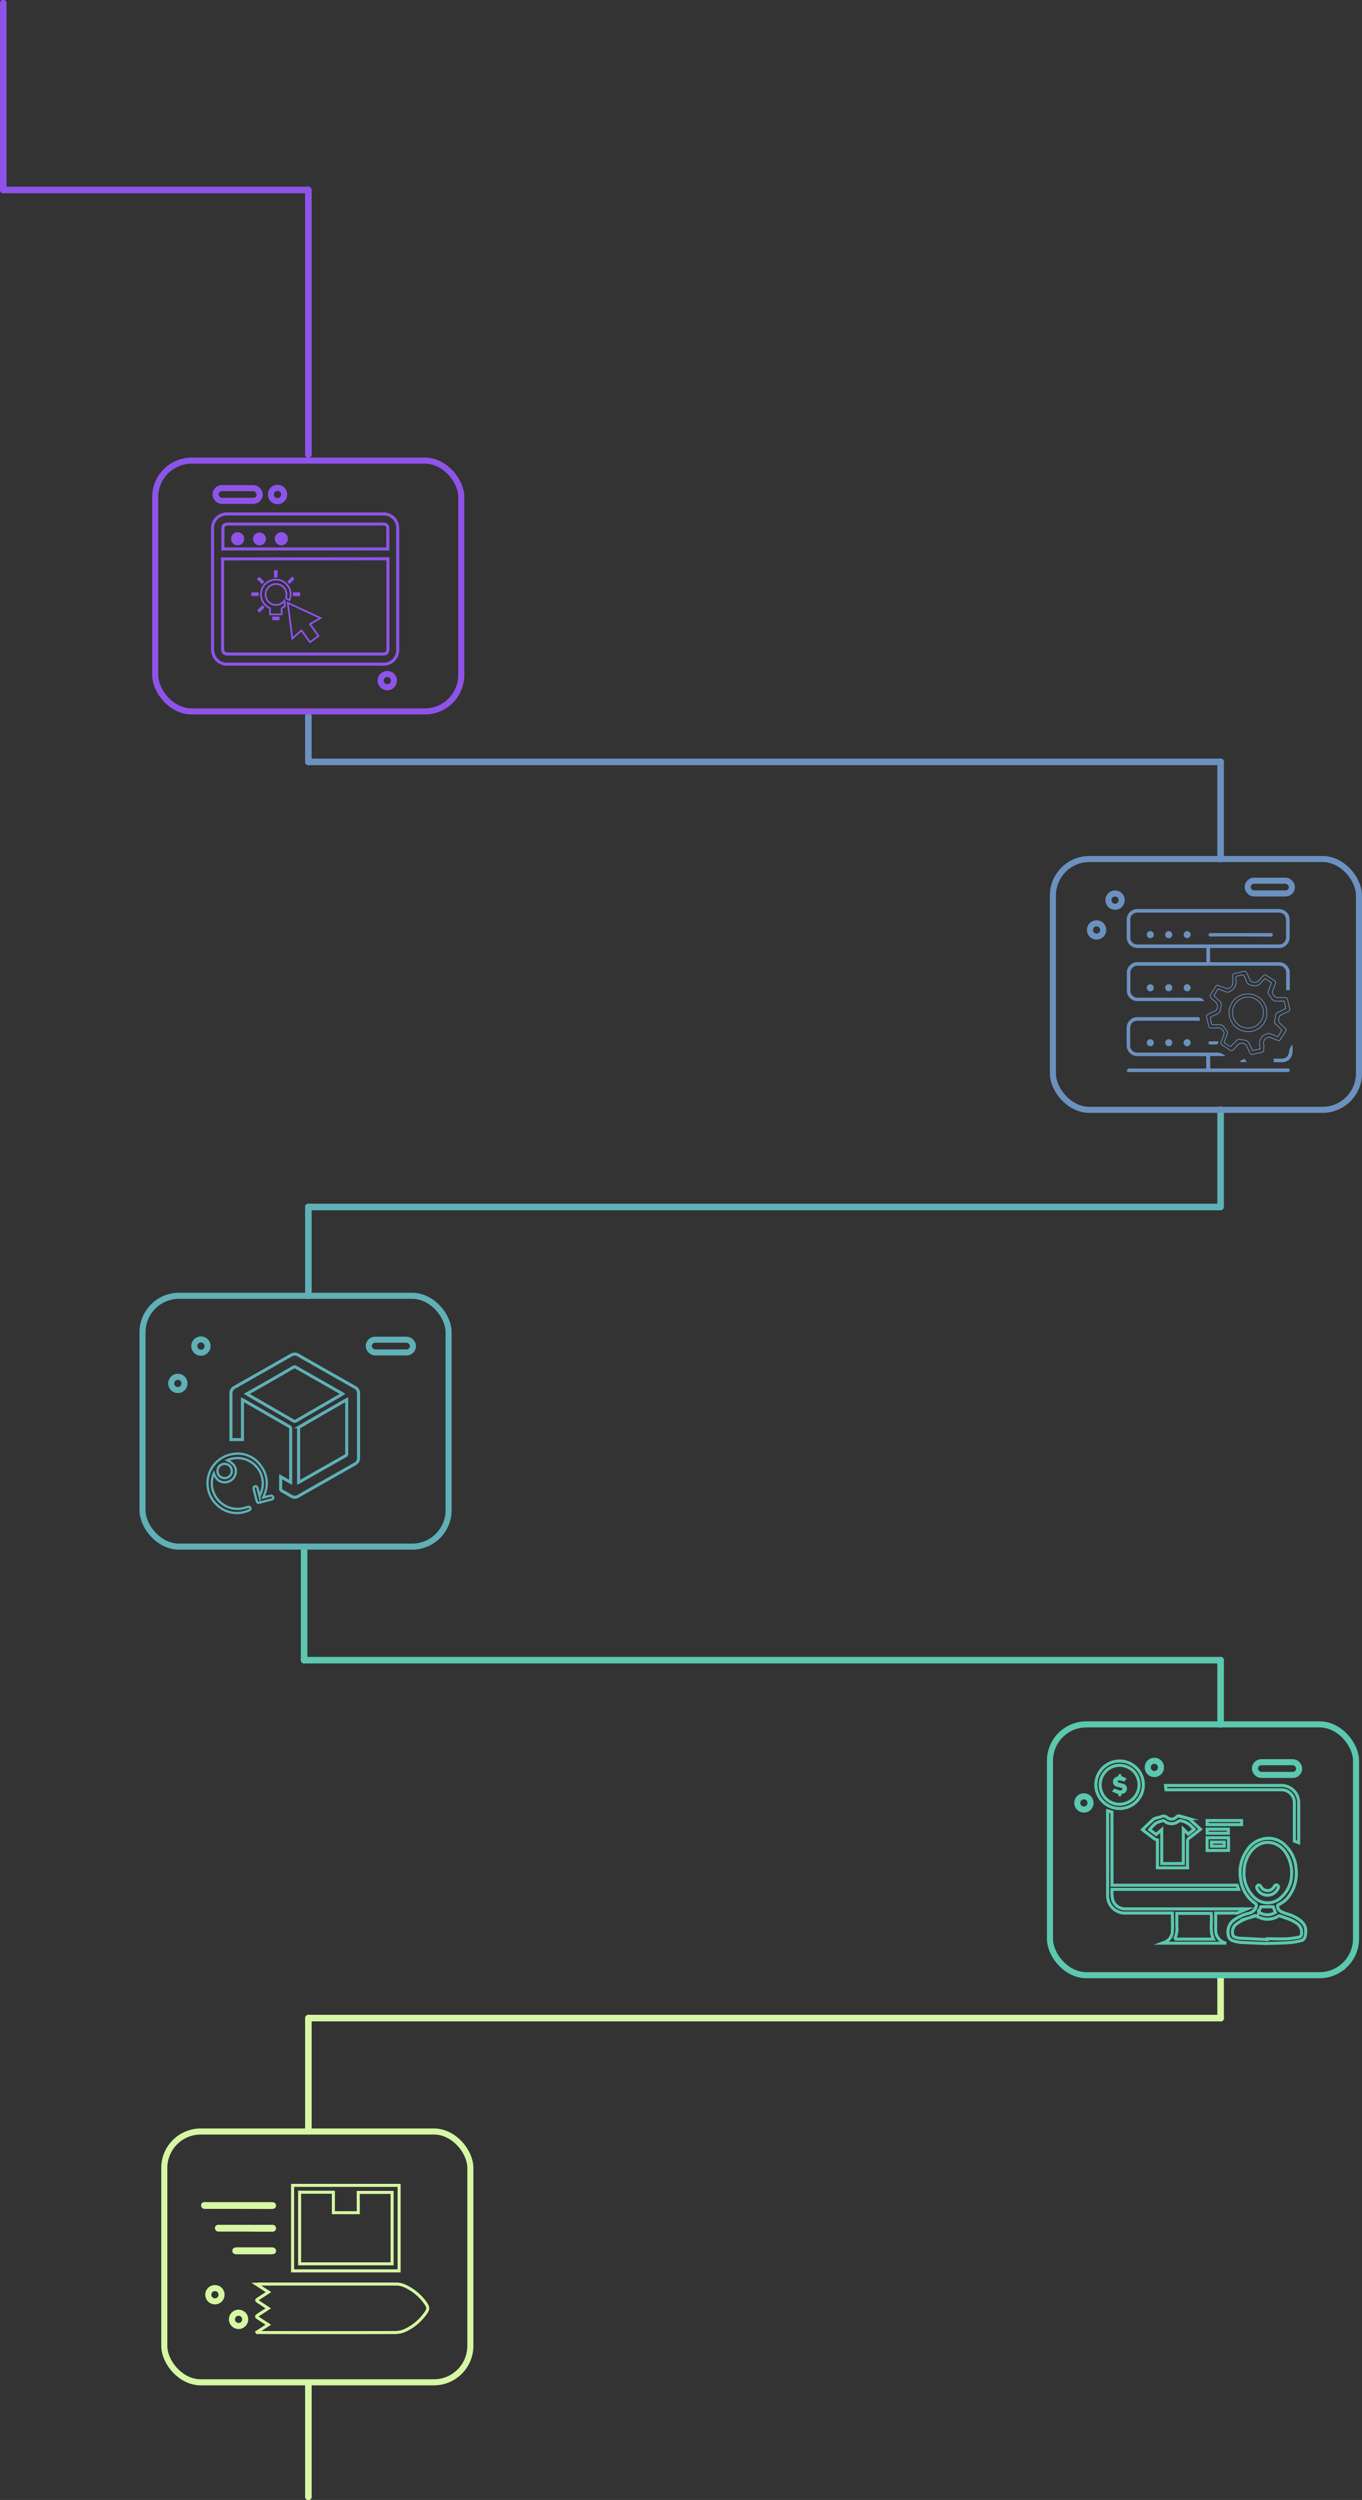 <svg xmlns="http://www.w3.org/2000/svg" viewBox="0 0 448.66 823.01"><rect x="0" y="0" width="448.66" height="823.01" fill="#333333" stroke="none"/><defs><style>.cls-1{fill:#8e54e9;}.cls-2{fill:#6b91bf;}.cls-3{fill:#5fb0b7;}.cls-4{fill:#5bc8af;}.cls-5{fill:#d6f7a3;}.cls-10,.cls-11,.cls-12,.cls-13,.cls-14,.cls-15,.cls-16,.cls-17,.cls-6,.cls-7,.cls-8,.cls-9{fill:none;stroke-miterlimit:10;}.cls-17,.cls-6{stroke:#d6f7a3;}.cls-10,.cls-6,.cls-7,.cls-8,.cls-9{stroke-width:2px;}.cls-16,.cls-7{stroke:#5bc8af;}.cls-13,.cls-14,.cls-8{stroke:#5fb0b7;}.cls-15,.cls-9{stroke:#6b91bf;}.cls-10,.cls-11,.cls-12{stroke:#8e54e9;}.cls-12{stroke-width:0.57px;}.cls-14{stroke-width:0.75px;}.cls-15{stroke-width:0.25px;}</style></defs><title>Asset 6</title><g id="Layer_2" data-name="Layer 2"><g id="Layer_1-2" data-name="Layer 1"><path class="cls-1" d="M100.5,62.53v87.12a1.08,1.08,0,0,0,2.16,0V62.53a1.08,1.08,0,0,0-2.16,0Z"/><path class="cls-1" d="M0,1V62.53a1.08,1.08,0,0,0,2.16,0V1A1.08,1.08,0,0,0,0,1Z"/><path class="cls-2" d="M100.5,235.76v15.06a1.08,1.08,0,0,0,2.16,0V235.76a1.08,1.08,0,0,0-2.16,0Z"/><path class="cls-3" d="M100.5,397.35v29.24a1.08,1.08,0,0,0,2.16,0V397.35a1.08,1.08,0,0,0-2.16,0Z"/><path class="cls-4" d="M99.1,510.32v36.22a1.08,1.08,0,0,0,2.16,0V510.32a1.08,1.08,0,0,0-2.16,0Z"/><path class="cls-5" d="M100.5,664.37V701.6a1.08,1.08,0,0,0,2.16,0V664.37a1.08,1.08,0,0,0-2.16,0Z"/><path class="cls-5" d="M100.5,784.74V822a1.08,1.08,0,0,0,2.16,0V784.74a1.08,1.08,0,0,0-2.16,0Z"/><path class="cls-2" d="M401,250.82v32a1.08,1.08,0,0,0,2.16,0v-32a1.08,1.08,0,0,0-2.16,0Z"/><path class="cls-3" d="M401,365.32v32a1.08,1.08,0,0,0,2.16,0v-32a1.08,1.08,0,0,0-2.16,0Z"/><path class="cls-4" d="M401,546.54v21.15a1.08,1.08,0,0,0,2.16,0V546.54a1.08,1.08,0,0,0-2.16,0Z"/><path class="cls-5" d="M401,651v13.42a1.08,1.08,0,0,0,2.16,0V651a1.08,1.08,0,0,0-2.16,0Z"/><path class="cls-2" d="M402.09,249.74H101.58a1.08,1.08,0,0,0,0,2.16H402.09a1.08,1.08,0,0,0,0-2.16Z"/><path class="cls-3" d="M402,396.27H101.58a1.08,1.08,0,0,0,0,2.16H402a1.08,1.08,0,0,0,0-2.16Z"/><path class="cls-4" d="M402.09,545.46H100.18a1.08,1.08,0,0,0,0,2.16h301.9a1.08,1.08,0,0,0,0-2.16Z"/><path class="cls-5" d="M402.09,663.29H102a1.08,1.08,0,0,0,0,2.16H402.09a1.08,1.08,0,0,0,0-2.16Z"/><path class="cls-1" d="M101.58,61.45H1.08a1.08,1.08,0,0,0,0,2.16h100.5a1.08,1.08,0,0,0,0-2.16Z"/><circle class="cls-6" cx="78.59" cy="763.55" r="2.19"/><circle class="cls-6" cx="70.8" cy="755.44" r="2.19"/><rect class="cls-6" x="54.12" y="701.71" width="100.82" height="82.57" rx="12" ry="12"/><circle class="cls-7" cx="380.26" cy="581.84" r="2.19"/><circle class="cls-7" cx="357.05" cy="593.54" r="2.19"/><rect class="cls-7" x="413.39" y="580.13" width="14.57" height="4.19" rx="2.1" ry="2.1"/><rect class="cls-7" x="345.87" y="567.68" width="100.82" height="82.57" rx="12" ry="12"/><circle class="cls-8" cx="66.19" cy="443.14" r="2.19"/><circle class="cls-8" cx="58.59" cy="455.43" r="2.19"/><rect class="cls-8" x="121.47" y="441.04" width="14.57" height="4.19" rx="2.1" ry="2.1"/><rect class="cls-8" x="46.95" y="426.59" width="100.82" height="82.57" rx="12" ry="12"/><circle class="cls-9" cx="367.31" cy="296.33" r="2.19"/><circle class="cls-9" cx="361.23" cy="306.15" r="2.19"/><rect class="cls-9" x="411" y="289.94" width="14.57" height="4.19" rx="2.1" ry="2.1"/><rect class="cls-9" x="346.84" y="282.8" width="100.82" height="82.57" rx="12" ry="12"/><circle class="cls-10" cx="91.43" cy="162.79" r="2.19"/><circle class="cls-10" cx="127.57" cy="224.06" r="2.19"/><rect class="cls-10" x="70.99" y="160.7" width="14.57" height="4.19" rx="2.1" ry="2.1"/><rect class="cls-10" x="51.13" y="151.64" width="100.82" height="82.57" rx="12" ry="12"/><path class="cls-11" d="M100.53,218.65H75a4.74,4.74,0,0,1-4.8-3.54,5.22,5.22,0,0,1-.18-1.35q0-19.87,0-39.73a4.66,4.66,0,0,1,4.78-4.83h51.5a4.59,4.59,0,0,1,4.71,4.61q0,20.11,0,40.22a4.63,4.63,0,0,1-4.94,4.62H100.53ZM73.32,184v.71q0,14.37,0,28.73c0,1.38.49,1.88,1.87,1.88H126c1.33,0,1.78-.44,1.78-1.77q0-14.48,0-29c0-.19,0-.38,0-.6Zm.07-3.28h54.36c0-2.32,0-4.6,0-6.88a1.35,1.35,0,0,0-1.17-1.32,4.36,4.36,0,0,0-.76,0H75.42c-1.7,0-2,.33-2,2.06s0,3.21,0,4.81Z"/><path class="cls-1" d="M94.84,177.39a2.16,2.16,0,1,1-2.14-2.18A2.13,2.13,0,0,1,94.84,177.39Z"/><path class="cls-1" d="M78.27,175.21a2.16,2.16,0,1,1-2.15,2.12A2.17,2.17,0,0,1,78.27,175.21Z"/><path class="cls-1" d="M87.63,177.38a2.15,2.15,0,0,1-2.14,2.14,2.19,2.19,0,0,1-2.17-2.18,2.16,2.16,0,0,1,4.31,0Z"/><path class="cls-12" d="M94.79,198.46l10.78,5-3.46,2,2.8,3.9-2.8,2.05-2.81-3.89-3,2.69Z"/><path class="cls-12" d="M93.68,197.78c.07.58.15,1.08.19,1.58a.4.4,0,0,1-.13.27.88.88,0,0,1-.33.23c-.58.18-.69.59-.63,1.14a11.64,11.64,0,0,1,0,1.25H88.93c0-.57,0-1.14,0-1.72a.45.45,0,0,0-.29-.48A4.87,4.87,0,0,1,90,190.9a4.65,4.65,0,0,1,4.57,1.65,4.7,4.7,0,0,1,.88,4.75c0,.07-.06.13-.1.23-.37-.19-.72-.35-1.05-.55-.07,0-.09-.25-.06-.37a3.44,3.44,0,0,0-2.69-4.3,3.45,3.45,0,1,0-.8,6.84A3.5,3.5,0,0,0,93.68,197.78Z"/><path class="cls-1" d="M85.46,201.69l-.75-.75,1.7-1.73.77.77Z"/><path class="cls-1" d="M96.24,189.81l.78.78-1.68,1.68-.75-.76Z"/><path class="cls-1" d="M85.22,195v1.21H82.8c0-.33,0-.67,0-1,0-.07.1-.19.16-.19Z"/><path class="cls-1" d="M98.88,196.25H96.46V195h2.26c.06,0,.15.12.16.19C98.89,195.56,98.88,195.89,98.88,196.25Z"/><path class="cls-1" d="M92.07,203v1.18h-2.4V203Z"/><path class="cls-1" d="M86.28,192.29l-1.66-1.66.8-.75,1.67,1.67Z"/><path class="cls-1" d="M91.43,187.74v2.38H90.25v-2.38Z"/><path class="cls-13" d="M92.45,486.14l3.3,1.86c0-.2,0-.35,0-.5q0-8.56,0-17.13a.71.71,0,0,0-.4-.72q-7.49-4.3-15-8.62l-.48-.24v13.13H76.07v-.56c0-4.85,0-9.7,0-14.54a2.23,2.23,0,0,1,1.24-2.14q9.3-5.26,18.58-10.55a2.2,2.2,0,0,1,2.38,0q9.32,5.32,18.67,10.6a2.13,2.13,0,0,1,1.17,2q0,10.61,0,21.22a2.13,2.13,0,0,1-1.18,2q-9.34,5.29-18.67,10.6a2.14,2.14,0,0,1-2.33,0q-1.53-.91-3.09-1.75a.66.66,0,0,1-.4-.71C92.47,488.81,92.45,487.5,92.45,486.14Zm21.76-25.36-.36.18q-7.57,4.37-15.15,8.74a.63.63,0,0,0-.33.65q0,8.59,0,17.18V488l.34-.17q7.58-4.3,15.16-8.6a.66.66,0,0,0,.34-.7q0-7.62,0-15.24Zm-32.93-1.9.43.27q7.5,4.33,15,8.67a.71.71,0,0,0,.82-.05l14.81-8.56.52-.33-.32-.21q-7.55-4.29-15.1-8.59a.67.67,0,0,0-.78,0L88,455.09Z"/><path class="cls-14" d="M86.68,493c.83-.21,1.56-.38,2.29-.57.44-.12.79,0,1,.42s-.13.7-.62.83l-3.91,1a.64.64,0,0,1-.87-.5q-.52-2-1-4c-.09-.39,0-.74.43-.85s.72.13.83.55c.22.85.42,1.69.65,2.59a8.35,8.35,0,0,0-10.62-11.76c2.3,1.15,3.13,2.47,2.75,4.38a3.64,3.64,0,0,1-3.17,2.87c-1.88.18-3.2-.74-4-2.9-.1.24-.19.4-.24.57A8.46,8.46,0,0,0,81.19,496.2c.71-.25,1-.23,1.22.16s0,.78-.72,1a9.38,9.38,0,0,1-10.13-1.85,9.71,9.71,0,0,1,5-16.8,9.19,9.19,0,0,1,9.29,3.75,9.41,9.41,0,0,1,1.1,9.92C86.87,492.56,86.8,492.71,86.68,493ZM74,486.59a2.31,2.31,0,0,0,2.36-2.33A2.35,2.35,0,0,0,74,481.91a2.32,2.32,0,0,0-2.35,2.35A2.29,2.29,0,0,0,74,486.59Z"/><path class="cls-2" d="M410.69,349.64h-2.17l-.1-.19a7.53,7.53,0,0,1,1.47-.88C410,348.53,410.36,349.19,410.69,349.64Z"/><path class="cls-2" d="M419.55,349.66v-1.15h2.39c1.81,0,2.6-.86,2.75-2.63a4.87,4.87,0,0,1,1-2,8.47,8.47,0,0,1-.12,3.56,3.29,3.29,0,0,1-3,2.25C421.6,349.71,420.61,349.66,419.55,349.66Z"/><path class="cls-2" d="M380.08,325.2a1.17,1.17,0,0,1-1.15,1.15,1.17,1.17,0,1,1,0-2.34A1.17,1.17,0,0,1,380.08,325.2Z"/><path class="cls-2" d="M392.22,325.16a1.19,1.19,0,0,1-1.11,1.19,1.17,1.17,0,1,1-.05-2.34A1.2,1.2,0,0,1,392.22,325.16Z"/><path class="cls-2" d="M385,324a1.17,1.17,0,1,1-1.17,1.14A1.2,1.2,0,0,1,385,324Z"/><path class="cls-2" d="M385,344.42a1.15,1.15,0,1,1,0-2.31,1.15,1.15,0,1,1,0,2.31Z"/><path class="cls-2" d="M392.22,343.26a1.16,1.16,0,0,1-1.13,1.16,1.15,1.15,0,1,1-.08-2.31A1.16,1.16,0,0,1,392.22,343.26Z"/><path class="cls-2" d="M378.93,344.42a1.15,1.15,0,1,1,1.15-1.13A1.14,1.14,0,0,1,378.93,344.42Z"/><path class="cls-2" d="M401.36,342.8c-.05.81-.31,1.17-1.05,1.07a14.76,14.76,0,0,0-1.6,0c-.38,0-.64-.18-.62-.6s.3-.46.65-.46C399.59,342.81,400.45,342.8,401.36,342.8Z"/><path class="cls-2" d="M408.69,308.28h-9.58a1.32,1.32,0,0,1-.61,0c-.18-.11-.42-.35-.41-.52a1,1,0,0,1,.42-.58c.13-.09.36,0,.55,0h19.34c.15,0,.33-.05.43,0s.55.39.52.54-.31.45-.54.6-.36,0-.55,0Z"/><path class="cls-2" d="M386.16,307.67a1.17,1.17,0,1,1-1.21-1.14A1.16,1.16,0,0,1,386.16,307.67Z"/><path class="cls-2" d="M380.08,307.69a1.14,1.14,0,0,1-1.19,1.15,1.15,1.15,0,1,1,.07-2.3A1.14,1.14,0,0,1,380.08,307.69Z"/><path class="cls-2" d="M391.07,308.83a1.15,1.15,0,1,1,0-2.3,1.15,1.15,0,1,1,0,2.3Z"/><path class="cls-2" d="M398.62,312.1v4.67H421a3.55,3.55,0,0,1,3.86,3.87c0,1.56,0,3.11,0,4.67v.64h-1.19q0-.45,0-.91c0-1.56,0-3.11,0-4.67a2.3,2.3,0,0,0-2.41-2.44q-23.24,0-46.47,0a2.3,2.3,0,0,0-2.42,2.5q0,2.74,0,5.47a2.35,2.35,0,0,0,2.57,2.54c6.53,0,13.07,0,19.6,0a2.24,2.24,0,0,1,2.17,1.13c-.16,0-.32,0-.47,0h-21.4a3.49,3.49,0,0,1-3.65-3.63c0-1.85,0-3.69,0-5.54a3.5,3.5,0,0,1,3.7-3.65h22.5V312.1H375.19a6,6,0,0,1-1.42-.13,3.46,3.46,0,0,1-2.62-3.44q0-2.83,0-5.66a3.51,3.51,0,0,1,3.76-3.61h45.92a5.65,5.65,0,0,1,1.47.16,3.44,3.44,0,0,1,2.52,3.38q0,2.86,0,5.72A3.51,3.51,0,0,1,421,312.1H398.62ZM398,300.44H374.91a2.31,2.31,0,0,0-2.57,2.58c0,1.8,0,3.61,0,5.41a2.3,2.3,0,0,0,2.48,2.49h46.35a2.3,2.3,0,0,0,2.48-2.49c0-1.74,0-3.48,0-5.23,0-1.93-.84-2.77-2.76-2.77Z"/><path class="cls-2" d="M403.66,347.67h-5v4.08h25.45c.4,0,.72.13.73.57s-.34.62-.76.61H371.8c-.39,0-.7-.22-.61-.6.05-.22.36-.42.6-.56s.36,0,.55,0h25v-4.08h-.83q-10.76,0-21.52,0a3.68,3.68,0,0,1-3.11-1.37,3.55,3.55,0,0,1-.74-2.26c0-1.85,0-3.69,0-5.54a3.51,3.51,0,0,1,3.69-3.67H394.5c.67,0,.7.06.73,1.19H375c-1.85,0-2.7.86-2.71,2.69s0,3.53,0,5.29a2.31,2.31,0,0,0,2.53,2.5c8.56,0,17.13,0,25.69,0A4.18,4.18,0,0,1,403.66,347.67Z"/><path class="cls-15" d="M400.41,338.41c-.48,0-1,0-1.43,0a.7.7,0,0,1-.8-.61q-.35-1.51-.75-3a.64.64,0,0,1,.42-.84c.79-.37,1.56-.77,2.36-1.1a1.15,1.15,0,0,0,.7-.9,1.82,1.82,0,0,0-.66-2.21,16.45,16.45,0,0,1-1.42-1.39.63.63,0,0,1-.1-.89c.59-.9,1.17-1.81,1.75-2.72a.65.65,0,0,1,.89-.3c.85.33,1.72.6,2.56.94a1,1,0,0,0,1-.11,1.91,1.91,0,0,0,1.15-2.19,15.52,15.52,0,0,1,0-1.93.62.62,0,0,1,.56-.69c1-.22,2.06-.46,3.09-.7a.73.73,0,0,1,.94.47c.35.79.76,1.57,1.1,2.37a1.09,1.09,0,0,0,.81.64,1.89,1.89,0,0,0,2.35-.74,14.73,14.73,0,0,1,1.26-1.29.67.67,0,0,1,1-.11q1.29.86,2.62,1.67a.72.72,0,0,1,.33,1c-.32.83-.6,1.68-.93,2.5a1,1,0,0,0,.12,1,1.91,1.91,0,0,0,2.2,1.13,15.52,15.52,0,0,1,1.8,0,.73.73,0,0,1,.83.65c.21,1,.41,2,.66,3a.76.76,0,0,1-.52,1c-.78.34-1.53.73-2.31,1.07a1,1,0,0,0-.61.75,1.93,1.93,0,0,0,.73,2.42,13.9,13.9,0,0,1,1.33,1.31.62.62,0,0,1,.09.89c-.59.9-1.17,1.81-1.75,2.72a.65.65,0,0,1-.9.28c-.84-.35-1.7-.65-2.54-1a1,1,0,0,0-.9.11,1.9,1.9,0,0,0-1.15,2.19,14.24,14.24,0,0,1,0,1.86.71.71,0,0,1-.63.78c-1,.21-2,.43-3,.68a.69.69,0,0,1-.9-.43c-.38-.83-.79-1.64-1.15-2.48a1,1,0,0,0-.76-.61,2,2,0,0,0-2.41.75,13,13,0,0,1-1.26,1.29.64.64,0,0,1-.93.12c-.88-.58-1.77-1.15-2.67-1.71a.71.71,0,0,1-.31-1c.32-.81.58-1.64.9-2.45a1.17,1.17,0,0,0-.11-1C402.45,338.31,401.49,338.27,400.41,338.41Zm-.52-10.64c.6.58,1.15,1.15,1.74,1.66a1.57,1.57,0,0,1,.6,1.85c-.16.49-.14,1-.3,1.52a1.47,1.47,0,0,1-.59.78c-.75.43-1.57.75-2.33,1.16a.67.67,0,0,0-.28.54c.07.55.24,1.09.33,1.64.05.34.2.44.53.44a24.25,24.25,0,0,1,2.49,0,1.52,1.52,0,0,1,.91.48c.41.46.71,1,1.09,1.51a1.11,1.11,0,0,1,.14,1.21c-.35.88-.65,1.77-1,2.67.61.39,1.18.74,1.72,1.12a.44.44,0,0,0,.68-.09c.54-.57,1.12-1.11,1.66-1.68a1.32,1.32,0,0,1,1.35-.4c.61.13,1.24.18,1.83.36a1.52,1.52,0,0,1,.82.62c.48.86.88,1.77,1.32,2.69l2.44-.53a5.53,5.53,0,0,0,0-1,3.21,3.21,0,0,1,2.11-3.93,1.65,1.65,0,0,1,1-.12c.93.27,1.83.64,2.78,1l1.36-2.13c-.67-.66-1.27-1.29-1.93-1.86a1.3,1.3,0,0,1-.44-1.49,9.21,9.21,0,0,0,.28-1.53,1.1,1.1,0,0,1,.74-1c.88-.39,1.74-.83,2.6-1.25l-.54-2.44c-1,0-2,0-2.91,0a1.46,1.46,0,0,1-.91-.48c-.44-.51-.78-1.12-1.19-1.67a1.11,1.11,0,0,1-.16-1.21c.35-.88.65-1.78,1-2.69l-2.15-1.37a18,18,0,0,0-1.37,1.47,2.37,2.37,0,0,1-2.6.83,2.55,2.55,0,0,1-2.36-1.88c-.19-.57-.44-1.35-.89-1.55s-1.18.19-1.79.27c-.43.06-.63.23-.56.68,0,.14,0,.29,0,.43a3.45,3.45,0,0,1-2,4,1.29,1.29,0,0,1-1.21.15c-.88-.35-1.78-.65-2.68-1Z"/><path class="cls-15" d="M411.1,327.21a6.22,6.22,0,0,1,6.24,6.25,6.15,6.15,0,0,1-6.22,6.18,6.27,6.27,0,0,1-6.25-6.26A6.14,6.14,0,0,1,411.1,327.21Zm5.09,6.23a5.09,5.09,0,1,0-5.21,5A5.09,5.09,0,0,0,416.19,333.44Z"/><path class="cls-16" d="M427.8,606.66l-1.42-.56v-.64q0-5.87,0-11.73a4.28,4.28,0,0,0-4.54-4.52H384.1l-.17-1.42h38a5.69,5.69,0,0,1,5.88,5.87q0,6.19,0,12.39Z"/><path class="cls-16" d="M366.31,620.63h41.23L408,622H366.33a10.2,10.2,0,0,0,.31,3.76,4.28,4.28,0,0,0,4.11,2.66h40.06c-1.1.47-2.18.94-3.26,1.38a1.44,1.44,0,0,1-.53,0h-6.56c0,1.57,0,3.08,0,4.6a10.42,10.42,0,0,0,.05,1.71,4.34,4.34,0,0,0,3.43,3.6H382.82l.49-.18a4,4,0,0,0,2.87-3.58c.14-2,0-4.06,0-6.16H370.86a5.7,5.7,0,0,1-6-6q0-13.48,0-27v-.65l1.42.4Zm20.57,17.74h12.85c-1.3-2.76-.39-5.68-.77-8.47H387.66c0,1.41,0,2.79,0,4.17A7.48,7.48,0,0,1,386.89,638.37Z"/><path class="cls-16" d="M416.72,639.81c-2.28-.1-5.16-.18-8-.36a11.54,11.54,0,0,1-2.59-.55,2.17,2.17,0,0,1-1.52-1.92,4.81,4.81,0,0,1,2.2-5.11,14,14,0,0,1,4.52-2,3.14,3.14,0,0,0,2.53-2.52.74.74,0,0,0-.22-.62,11.37,11.37,0,0,1-5-8.41,12.71,12.71,0,0,1,2-9,8.57,8.57,0,0,1,6.18-4.07,7.74,7.74,0,0,1,6.54,2.26,11.72,11.72,0,0,1,3.6,7.9,12.69,12.69,0,0,1-2.77,9.35A8.39,8.39,0,0,1,421.2,627a.55.55,0,0,0-.33.75,2.21,2.21,0,0,0,1.2,1.6,14.84,14.84,0,0,0,1.87.71,12.74,12.74,0,0,1,4.42,2.2c1.85,1.53,2,2.94,1.56,5.27a1.82,1.82,0,0,1-1.48,1.39,23,23,0,0,1-3.67.6C422.3,639.71,419.81,639.73,416.72,639.81Zm8.76-22.64a12,12,0,0,0-2.3-7.75c-3-3.82-7.91-3.86-11-.08a10.77,10.77,0,0,0-2.34,6.27,10.94,10.94,0,0,0,3.14,8.86,6.41,6.41,0,0,0,9,.22A10.36,10.36,0,0,0,425.48,617.18Zm-8.07,21.35v-.25c2.19,0,4.38.07,6.57,0a29.16,29.16,0,0,0,4-.56,1,1,0,0,0,.67-.62,3.56,3.56,0,0,0-1.21-3.72,12.27,12.27,0,0,0-3.56-1.82c-.76-.26-1.51-.56-2.28-.81a.72.72,0,0,0-.52.07,6.63,6.63,0,0,1-7.23-.13.81.81,0,0,0-.61,0c-.59.2-1.16.49-1.76.68a12.69,12.69,0,0,0-4.27,2.1,3.34,3.34,0,0,0-1.08,3.58,1,1,0,0,0,.59.64,6.29,6.29,0,0,0,1.72.4C411.42,638.23,414.41,638.37,417.41,638.53Zm-2.8-9.07a5,5,0,0,0,5.52.14l-.75-1.86h-4.05Z"/><path class="cls-16" d="M391.21,614.91h-9.95V605.7a3.08,3.08,0,0,1-.86-.27c-1.35-1-2.67-2-4.06-3.08,1.24-1.19,2.41-2.38,3.67-3.48a4.07,4.07,0,0,1,1.44-.49c.3-.09.61-.15.91-.27a1.84,1.84,0,0,1,2.19.3,2.19,2.19,0,0,0,3-.28,1.1,1.1,0,0,1,1.18-.26l2.67.77a1.08,1.08,0,0,1,.42.21c1.21,1.1,2.41,2.22,3.64,3.36-1.26,1-2.48,2-3.72,2.9a1.24,1.24,0,0,0-.56,1.12c0,2.67,0,5.33,0,8Zm-1.41-1.42V602.14l1.62,1.63,2-1.56a9,9,0,0,1-.7-.67,6.21,6.21,0,0,0-3.59-2.1,1,1,0,0,0-.91.14,3.66,3.66,0,0,1-4.56,0c-.12-.09-.29-.25-.39-.22a9.29,9.29,0,0,0-2.55.87,12.45,12.45,0,0,0-2,2.11l2.12,1.59,1.85-1.61v11.19Z"/><path class="cls-16" d="M368.81,595.38a7.82,7.82,0,1,1,7.82-7.84A7.8,7.8,0,0,1,368.81,595.38Zm0-1.42a6.4,6.4,0,1,0-6.39-6.41A6.38,6.38,0,0,0,368.8,594Z"/><path class="cls-16" d="M397.63,609.21V605h7.06v4.18Zm5.65-2.77h-4.2v1.35h4.2Z"/><path class="cls-16" d="M409,599.33v1.35H397.64v-1.35Z"/><path class="cls-16" d="M397.64,603.52v-1.35h7v1.35Z"/><path class="cls-16" d="M417.5,623.9a3.61,3.61,0,0,1-3.36-2.09.78.78,0,0,1,.24-1.14c.36-.23.78,0,1,.45a2.46,2.46,0,0,0,4.32,0c.3-.57.66-.72,1.07-.49s.47.6.17,1.17A3.71,3.71,0,0,1,417.5,623.9Z"/><path class="cls-4" d="M369.32,584.65l1.81.84-.73,1a17.27,17.27,0,0,0-1.77-.4c-.18,0-.39.23-.59.36a2,2,0,0,0,.51.4c.48.17,1,.24,1.48.41a1.51,1.51,0,0,1,1.19,1.57,1.69,1.69,0,0,1-1.27,1.66l-.62.17,0,.7h-.86l-.07-.68-2.09-.89.75-1c.61.22,1.15.44,1.71.61a1,1,0,0,0,.63-.05.68.68,0,0,0,.36-.4c0-.08-.19-.29-.33-.34-.49-.16-1-.25-1.48-.4a1.6,1.6,0,0,1-1.33-1.47,1.69,1.69,0,0,1,1.18-1.78c.6-.23.6-.23.69-.9h.83Z"/><path class="cls-17" d="M84.63,767.76l3.76-2.44-3.33-2.17c-.7-.46-.7-.6,0-1.07l3.31-2.14L86,758.36l-.92-.59c-.67-.45-.68-.59,0-1l3.36-2.19L84.48,752c.37,0,.56-.07.75-.07q22.69,0,45.38,0a7,7,0,0,1,2.77.64,17,17,0,0,1,6.76,5.59c1,1.43,1.05,2,0,3.43a16.87,16.87,0,0,1-6.74,5.61,8,8,0,0,1-3.15.69q-22.42.06-44.84,0H84.7Z"/><path class="cls-17" d="M96.38,719.44h35.09v28.15H96.38Zm21.65,9h-8.21v-6.74H98.7v23.57h30.46V721.76H118Z"/><path class="cls-5" d="M78.48,727.19H67.66c-.7,0-1.24-.18-1.4-.93a1.07,1.07,0,0,1,.92-1.3,5.35,5.35,0,0,1,.85,0H89.43c1,0,1.52.42,1.5,1.16s-.52,1.1-1.48,1.1Z"/><path class="cls-5" d="M80.81,734.66c-2.88,0-5.76,0-8.63,0a1.21,1.21,0,0,1-1.33-.83,1.09,1.09,0,0,1,.87-1.4,4.57,4.57,0,0,1,.85,0H89.21a6.19,6.19,0,0,1,.62,0,1.12,1.12,0,0,1,1.1,1.17,1.1,1.1,0,0,1-1.18,1.09c-1.81,0-3.63,0-5.44,0Z"/><path class="cls-5" d="M83.7,742.13H77.94c-.9,0-1.39-.39-1.41-1.09s.47-1.18,1.4-1.19H89.52c.92,0,1.44.46,1.42,1.18s-.52,1.09-1.41,1.1Z"/></g></g></svg>